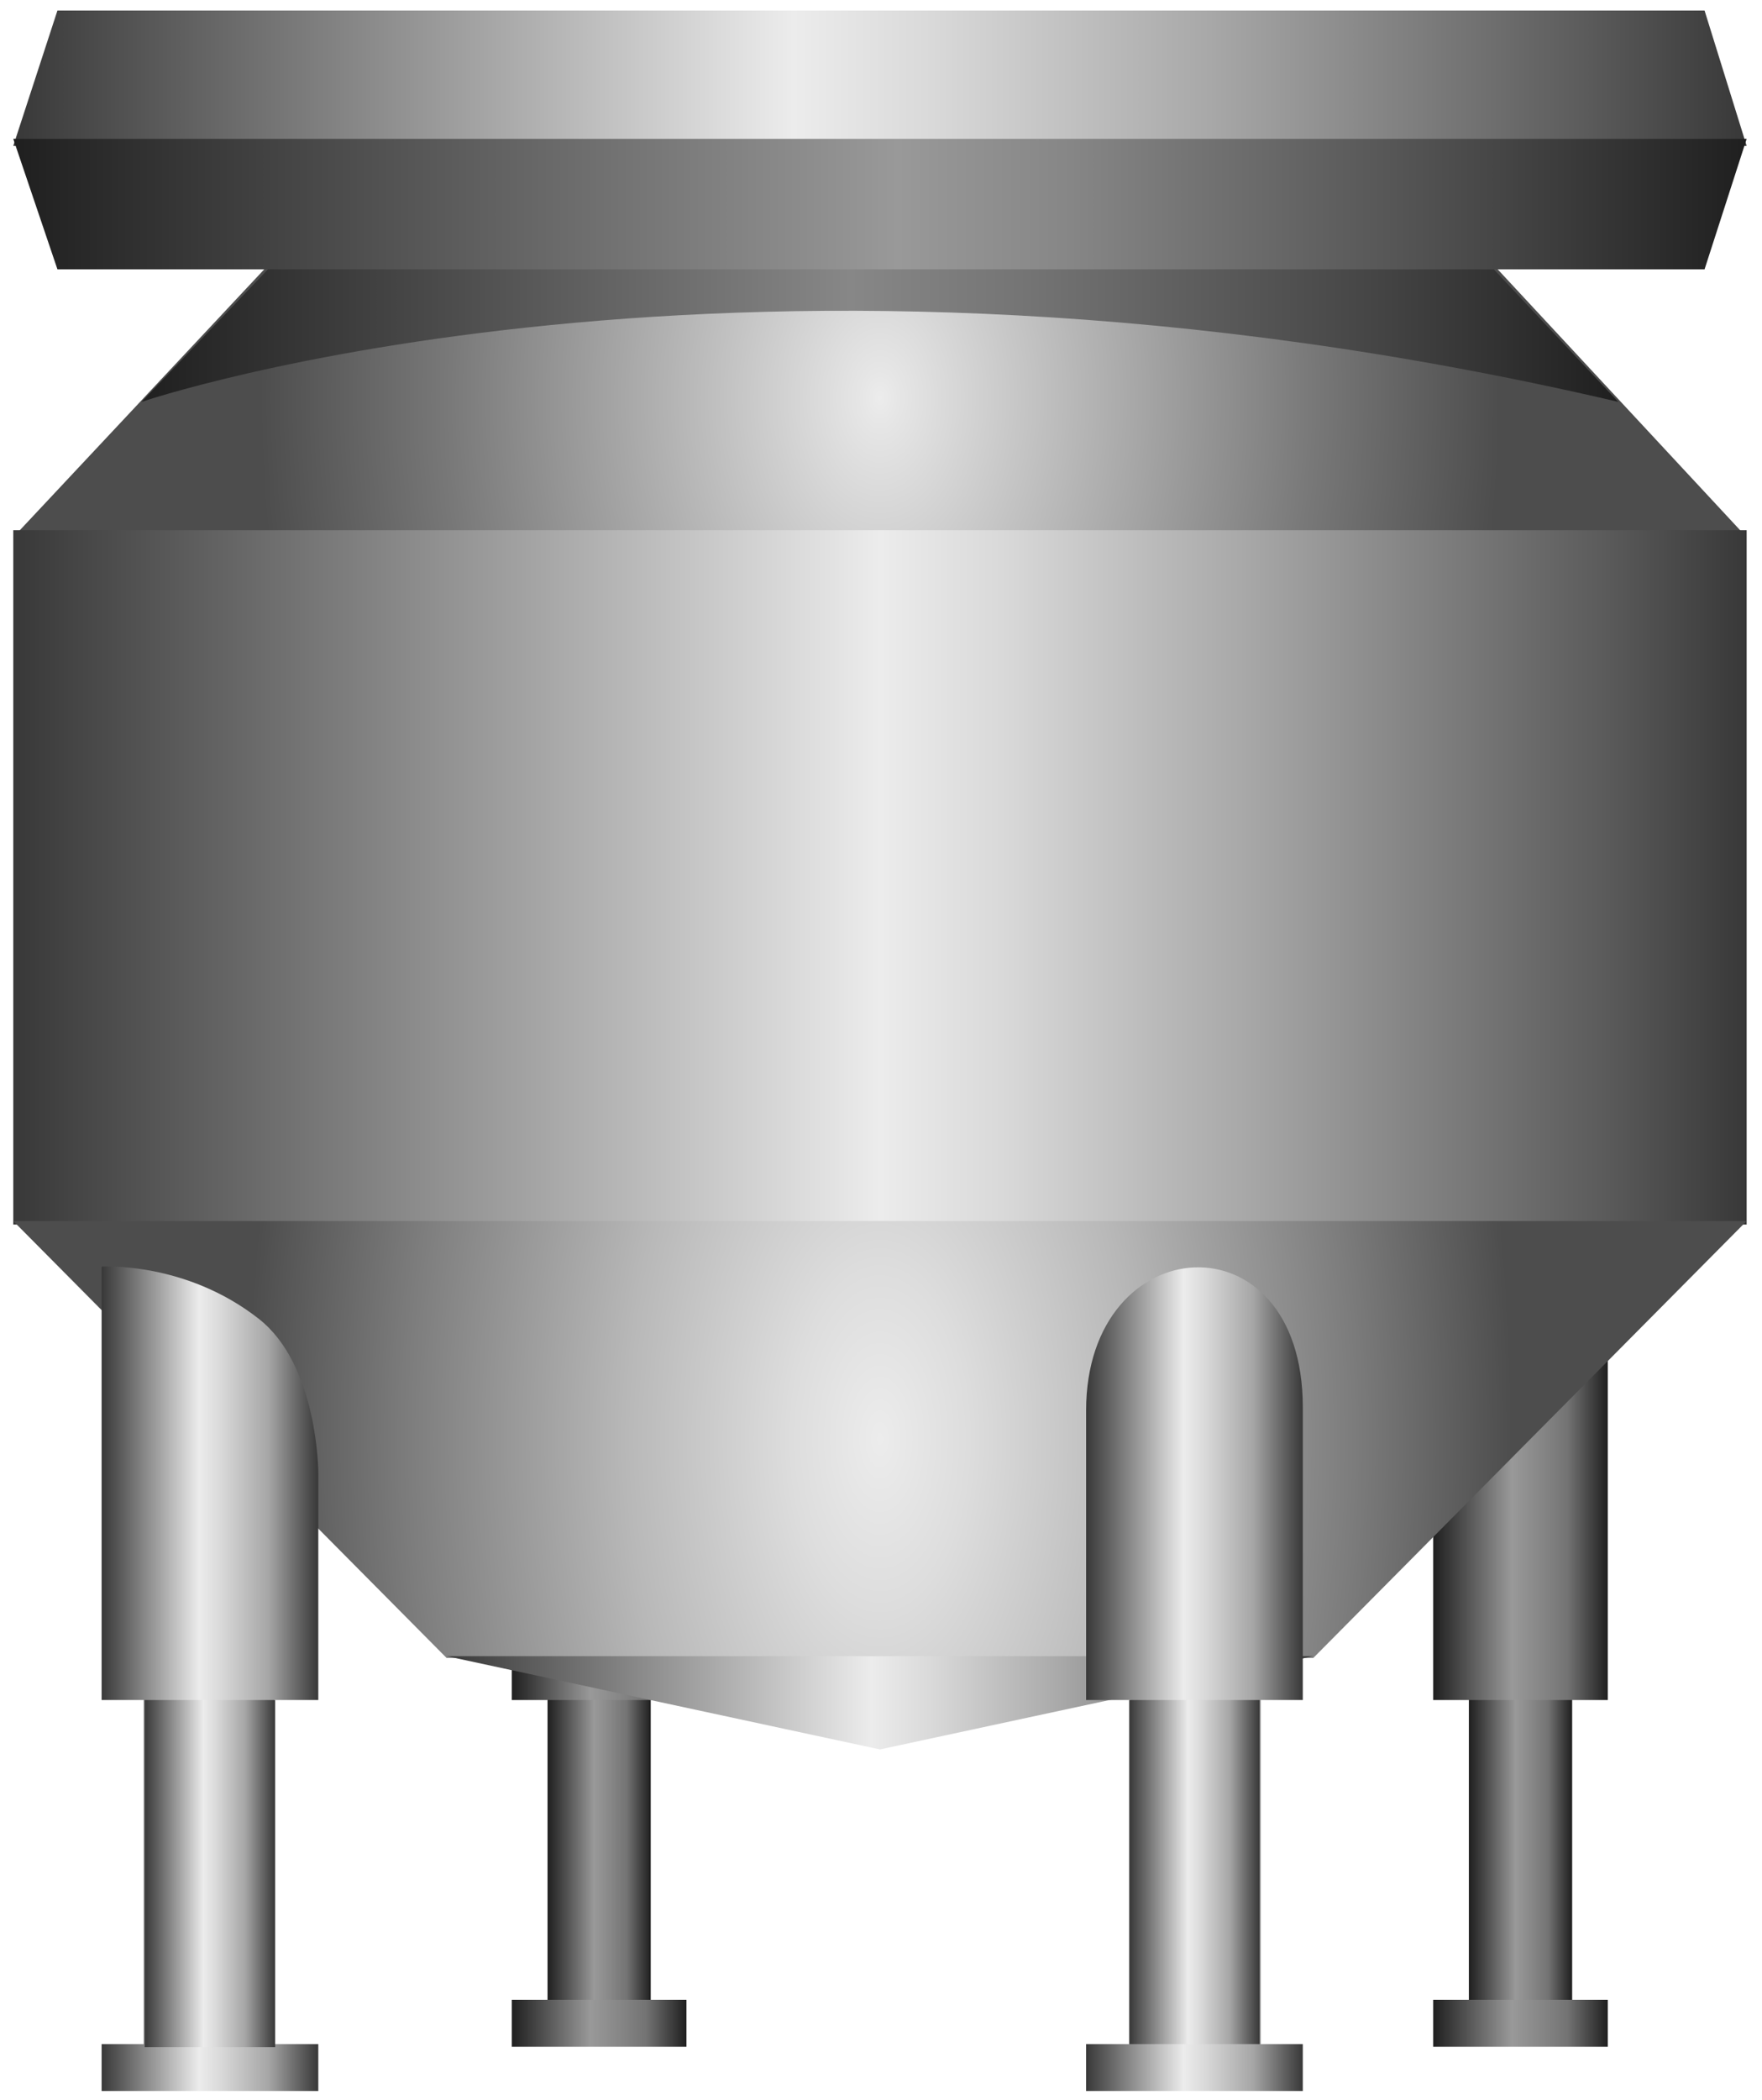 <!DOCTYPE svg PUBLIC "-//W3C//DTD SVG 1.1//EN" "http://www.w3.org/Graphics/SVG/1.1/DTD/svg11.dtd"><svg version="1.1" xmlns="http://www.w3.org/2000/svg" xmlns:xlink="http://www.w3.org/1999/xlink" width="94px" height="112px" viewBox="0 0 93.902 112.5" enable-background="new 0 0 93.902 112.5" xml:space="preserve">
<g id="Group_BackLegs">
	<linearGradient id="SVGID_1_" gradientUnits="userSpaceOnUse" x1="76.541" y1="87.588" x2="85.898" y2="87.588">
		<stop offset="0" style="stop-color:#1F1F1F" />
		<stop offset="0.45" style="stop-color:#999999" />
		<stop offset="0.62" style="stop-color:#868686" />
		<stop offset="0.77" style="stop-color:#737373" />
		<stop offset="1" style="stop-color:#1F1F1F" />
	</linearGradient>
	<path fill="url(#SVGID_1_)" d="M85.898,67.861h-9.357v23.221h1.917v16.232h5.523V91.082h1.917V67.861z" />
	<linearGradient id="SVGID_2_" gradientUnits="userSpaceOnUse" x1="27.168" y1="87.588" x2="36.524" y2="87.588">
		<stop offset="0" style="stop-color:#1F1F1F" />
		<stop offset="0.45" style="stop-color:#999999" />
		<stop offset="0.62" style="stop-color:#868686" />
		<stop offset="0.77" style="stop-color:#737373" />
		<stop offset="1" style="stop-color:#1F1F1F" />
	</linearGradient>
	<path fill="url(#SVGID_2_)" d="M36.524,67.861h-9.356v23.221h1.916v16.232h5.524V91.082h1.916V67.861z" />
	<linearGradient id="SVGID_3_" gradientUnits="userSpaceOnUse" x1="29.084" y1="99.198" x2="34.608" y2="99.198">
		<stop offset="0" style="stop-color:#1F1F1F" />
		<stop offset="0.45" style="stop-color:#999999" />
		<stop offset="0.62" style="stop-color:#868686" />
		<stop offset="0.77" style="stop-color:#737373" />
		<stop offset="1" style="stop-color:#1F1F1F" />
	</linearGradient>
	<path fill="url(#SVGID_3_)" d="M29.084,91.082v16.232h5.524V91.082H29.084z" />
	<linearGradient id="SVGID_4_" gradientUnits="userSpaceOnUse" x1="78.457" y1="99.198" x2="83.981" y2="99.198">
		<stop offset="0" style="stop-color:#1F1F1F" />
		<stop offset="0.45" style="stop-color:#999999" />
		<stop offset="0.62" style="stop-color:#868686" />
		<stop offset="0.77" style="stop-color:#737373" />
		<stop offset="1" style="stop-color:#1F1F1F" />
	</linearGradient>
	<path fill="url(#SVGID_4_)" d="M78.457,91.082v16.232h5.524V91.082H78.457z" />
	<linearGradient id="SVGID_5_" gradientUnits="userSpaceOnUse" x1="76.541" y1="108.404" x2="85.898" y2="108.404">
		<stop offset="0" style="stop-color:#1F1F1F" />
		<stop offset="0.45" style="stop-color:#999999" />
		<stop offset="0.62" style="stop-color:#868686" />
		<stop offset="0.77" style="stop-color:#737373" />
		<stop offset="1" style="stop-color:#1F1F1F" />
	</linearGradient>
	<polygon fill="url(#SVGID_5_)" points="83.08,107.146 76.541,107.146 76.541,109.661 83.08,109.661 85.898,109.661 85.898,107.146     " />
	<linearGradient id="SVGID_6_" gradientUnits="userSpaceOnUse" x1="27.168" y1="108.404" x2="36.524" y2="108.404">
		<stop offset="0" style="stop-color:#1F1F1F" />
		<stop offset="0.45" style="stop-color:#999999" />
		<stop offset="0.62" style="stop-color:#868686" />
		<stop offset="0.77" style="stop-color:#737373" />
		<stop offset="1" style="stop-color:#1F1F1F" />
	</linearGradient>
	<polygon fill="url(#SVGID_6_)" points="33.706,107.146 27.168,107.146 27.168,109.661 33.706,109.661 36.524,109.661    36.524,107.146  " />
</g>
<g id="Group_TankBody">
	
		<radialGradient id="SVGID_7_" cx="46.895" cy="21.756" r="33.21" gradientTransform="matrix(1 0 0 1.494 0 -11.182)" gradientUnits="userSpaceOnUse">
		<stop offset="0" style="stop-color:#ECECEC" />
		<stop offset="0.03" style="stop-color:#E6E6E6" />
		<stop offset="0.7" style="stop-color:#787878" />
		<stop offset="1" style="stop-color:#4D4D4D" />
	</radialGradient>
	<path fill="url(#SVGID_7_)" d="M0.452,28.783h92.886L79.473,13.865H14.43L0.452,28.783" />
	<linearGradient id="SVGID_8_" gradientUnits="userSpaceOnUse" x1="7.328" y1="17.501" x2="86.461" y2="17.501">
		<stop offset="0" style="stop-color:#1F1F1F" />
		<stop offset="0.48" style="stop-color:#878787" />
		<stop offset="0.6" style="stop-color:#747474" />
		<stop offset="0.84" style="stop-color:#444444" />
		<stop offset="1" style="stop-color:#1F1F1F" />
	</linearGradient>
	<path fill="url(#SVGID_8_)" d="M86.461,21.531c-46.99-10.981-79.133,0-79.133,0l7.66-8.035l63.903-0.025L86.461,21.531z" />
	<linearGradient id="SVGID_9_" gradientUnits="userSpaceOnUse" x1="0.452" y1="47.007" x2="93.338" y2="47.007">
		<stop offset="0" style="stop-color:#383838" />
		<stop offset="0.5" style="stop-color:#ECECEC" />
		<stop offset="0.57" style="stop-color:#D9D9D9" />
		<stop offset="0.71" style="stop-color:#A8A8A8" />
		<stop offset="0.92" style="stop-color:#5A5A5A" />
		<stop offset="1" style="stop-color:#383838" />
	</linearGradient>
	<path fill="url(#SVGID_9_)" d="M0.452,28.407v37.2h92.886v-37.2H0.452" />
	
		<radialGradient id="SVGID_10_" cx="46.895" cy="77.351" r="33.851" gradientTransform="matrix(1 0 0 1.915 0 -71.034)" gradientUnits="userSpaceOnUse">
		<stop offset="0" style="stop-color:#ECECEC" />
		<stop offset="0.14" style="stop-color:#DDDDDD" />
		<stop offset="0.4" style="stop-color:#B8B8B8" />
		<stop offset="0.75" style="stop-color:#7C7C7C" />
		<stop offset="1" style="stop-color:#4D4D4D" />
	</radialGradient>
	<path fill="url(#SVGID_10_)" d="M0.452,65.418l23.221,23.41h46.443l23.222-23.41" />
	<linearGradient id="SVGID_11_" gradientUnits="userSpaceOnUse" x1="23.673" y1="91.231" x2="70.116" y2="91.231">
		<stop offset="0" style="stop-color:#383838" />
		<stop offset="0.49" style="stop-color:#ECECEC" />
		<stop offset="0.56" style="stop-color:#D9D9D9" />
		<stop offset="0.71" style="stop-color:#A8A8A8" />
		<stop offset="0.92" style="stop-color:#5A5A5A" />
		<stop offset="1" style="stop-color:#383838" />
	</linearGradient>
	<path fill="url(#SVGID_11_)" d="M23.673,88.731l23.222,4.997l23.221-4.997" />
</g>
<g id="Group_Top">
	<linearGradient id="SVGID_12_" gradientUnits="userSpaceOnUse" x1="0.452" y1="4.189" x2="93.338" y2="4.189">
		<stop offset="0" style="stop-color:#383838" />
		<stop offset="0.45" style="stop-color:#ECECEC" />
		<stop offset="0.53" style="stop-color:#D9D9D9" />
		<stop offset="0.69" style="stop-color:#A8A8A8" />
		<stop offset="0.91" style="stop-color:#5A5A5A" />
		<stop offset="1" style="stop-color:#383838" />
	</linearGradient>
	<path fill="url(#SVGID_12_)" d="M93.338,7.816l-2.255-7.252H2.819L0.452,7.816" />
	<linearGradient id="SVGID_13_" gradientUnits="userSpaceOnUse" x1="0.452" y1="10.935" x2="93.338" y2="10.935">
		<stop offset="0" style="stop-color:#1F1F1F" />
		<stop offset="0.51" style="stop-color:#999999" />
		<stop offset="0.61" style="stop-color:#868686" />
		<stop offset="0.8" style="stop-color:#555555" />
		<stop offset="1" style="stop-color:#1F1F1F" />
	</linearGradient>
	<path fill="url(#SVGID_13_)" d="M79.473,14.429h11.61l2.255-6.989H0.452l2.367,6.989h11.61" />
</g>
<g id="Group_FrontLegs">
	<linearGradient id="SVGID_14_" gradientUnits="userSpaceOnUse" x1="5.186" y1="110.772" x2="16.797" y2="110.772">
		<stop offset="0" style="stop-color:#383838" />
		<stop offset="0.45" style="stop-color:#ECECEC" />
		<stop offset="0.55" style="stop-color:#D9D9D9" />
		<stop offset="0.76" style="stop-color:#A8A8A8" />
		<stop offset="0.77" style="stop-color:#A6A6A6" />
		<stop offset="1" style="stop-color:#383838" />
	</linearGradient>
	<polygon fill="url(#SVGID_14_)" points="13.303,109.514 5.187,109.514 5.187,112.029 13.303,112.029 16.797,112.029    16.797,109.514  " />
	<linearGradient id="SVGID_15_" gradientUnits="userSpaceOnUse" x1="5.186" y1="88.768" x2="16.797" y2="88.768">
		<stop offset="0" style="stop-color:#383838" />
		<stop offset="0.45" style="stop-color:#ECECEC" />
		<stop offset="0.55" style="stop-color:#D9D9D9" />
		<stop offset="0.76" style="stop-color:#A8A8A8" />
		<stop offset="0.77" style="stop-color:#A6A6A6" />
		<stop offset="1" style="stop-color:#383838" />
	</linearGradient>
	<path fill="url(#SVGID_15_)" d="M16.797,78.908c0,0,0-5.742-3.178-8.242c-3.943-3.102-8.433-2.805-8.433-2.805v23.221h2.254v18.6   h6.989v-18.6h2.368V78.908" />
	<linearGradient id="SVGID_16_" gradientUnits="userSpaceOnUse" x1="57.941" y1="88.789" x2="69.553" y2="88.789">
		<stop offset="0" style="stop-color:#383838" />
		<stop offset="0.45" style="stop-color:#ECECEC" />
		<stop offset="0.55" style="stop-color:#D9D9D9" />
		<stop offset="0.76" style="stop-color:#A8A8A8" />
		<stop offset="0.77" style="stop-color:#A6A6A6" />
		<stop offset="1" style="stop-color:#383838" />
	</linearGradient>
	<path fill="url(#SVGID_16_)" d="M69.553,75.389c0-10.389-11.611-9.639-11.611,0.188v15.505h2.367v18.6h6.99v-18.6h2.254" />
	<linearGradient id="SVGID_17_" gradientUnits="userSpaceOnUse" x1="60.253" y1="100.382" x2="67.242" y2="100.382">
		<stop offset="0" style="stop-color:#383838" />
		<stop offset="0.45" style="stop-color:#ECECEC" />
		<stop offset="0.55" style="stop-color:#D9D9D9" />
		<stop offset="0.76" style="stop-color:#A8A8A8" />
		<stop offset="0.77" style="stop-color:#A6A6A6" />
		<stop offset="1" style="stop-color:#383838" />
	</linearGradient>
	<path fill="url(#SVGID_17_)" d="M60.253,91.082v18.6h6.989v-18.6" />
	<linearGradient id="SVGID_18_" gradientUnits="userSpaceOnUse" x1="7.497" y1="100.382" x2="14.486" y2="100.382">
		<stop offset="0" style="stop-color:#383838" />
		<stop offset="0.45" style="stop-color:#ECECEC" />
		<stop offset="0.55" style="stop-color:#D9D9D9" />
		<stop offset="0.76" style="stop-color:#A8A8A8" />
		<stop offset="0.77" style="stop-color:#A6A6A6" />
		<stop offset="1" style="stop-color:#383838" />
	</linearGradient>
	<path fill="url(#SVGID_18_)" d="M7.497,91.082v18.6h6.989v-18.6" />
	<linearGradient id="SVGID_19_" gradientUnits="userSpaceOnUse" x1="57.941" y1="110.772" x2="69.553" y2="110.772">
		<stop offset="0" style="stop-color:#383838" />
		<stop offset="0.45" style="stop-color:#ECECEC" />
		<stop offset="0.55" style="stop-color:#D9D9D9" />
		<stop offset="0.76" style="stop-color:#A8A8A8" />
		<stop offset="0.77" style="stop-color:#A6A6A6" />
		<stop offset="1" style="stop-color:#383838" />
	</linearGradient>
	<polygon fill="url(#SVGID_19_)" points="66.059,109.514 57.941,109.514 57.941,112.029 66.059,112.029 69.553,112.029    69.553,109.514  " />
</g>
</svg>